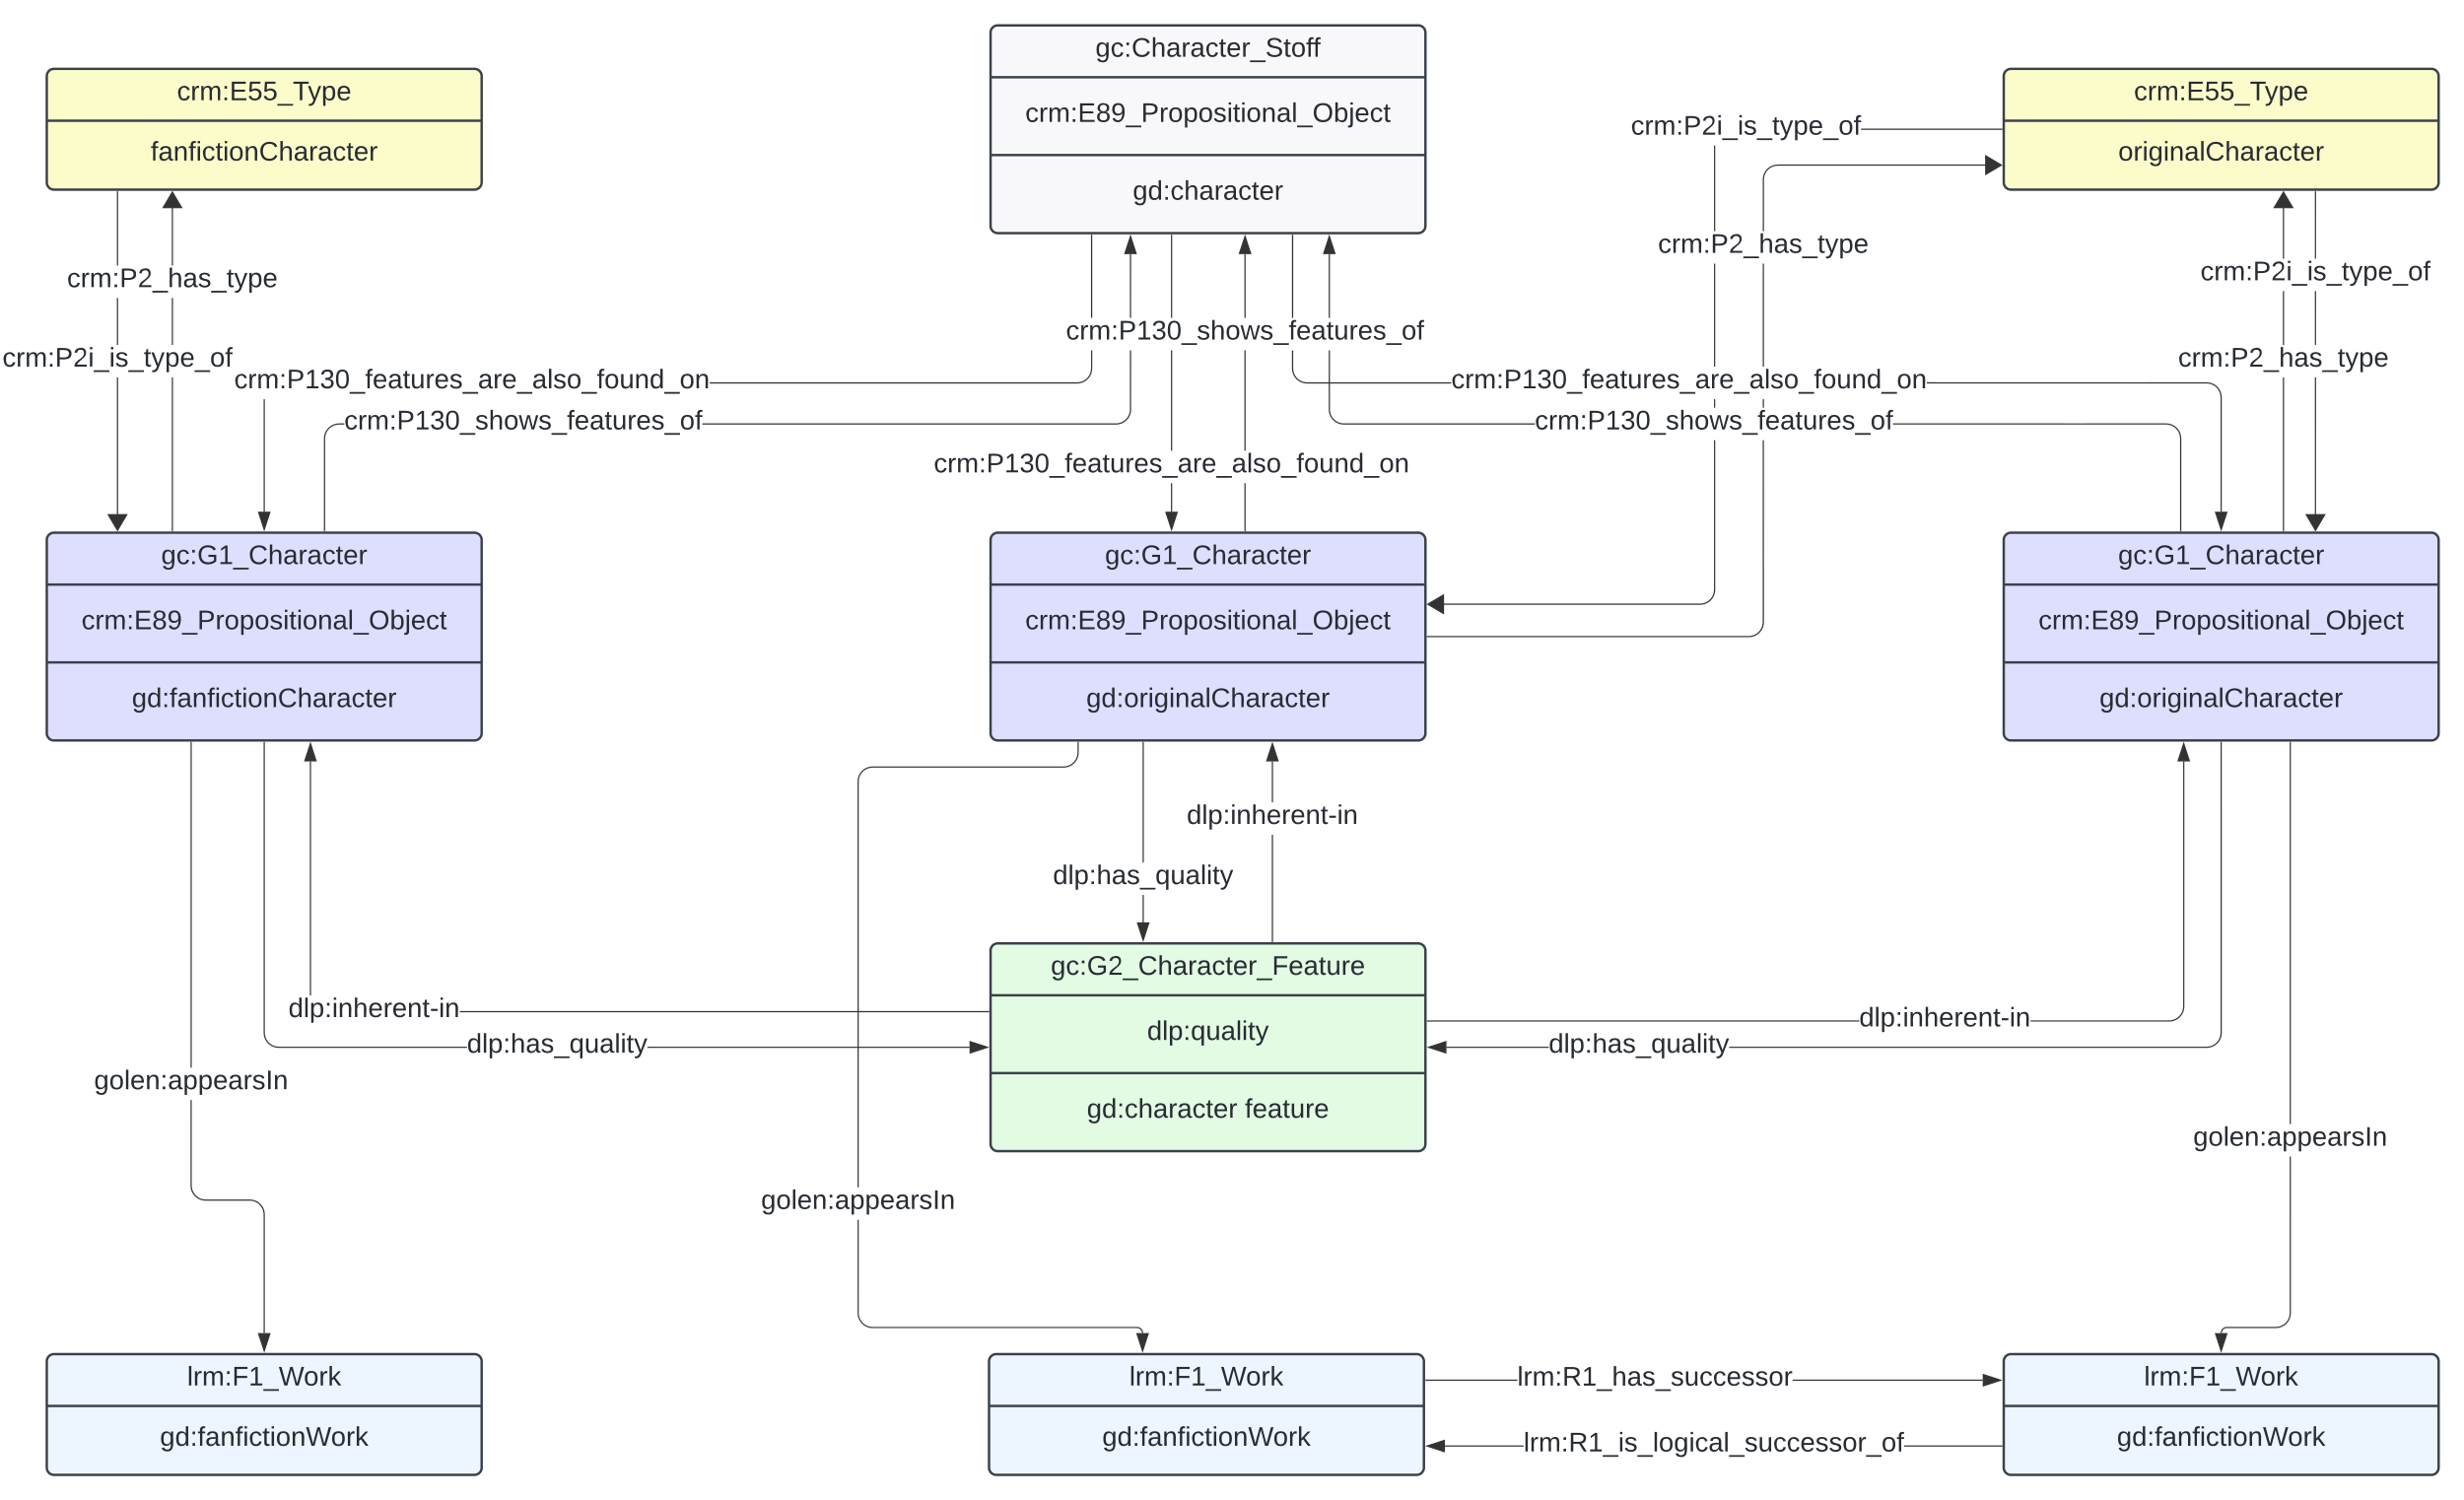 <svg xmlns="http://www.w3.org/2000/svg" xmlns:xlink="http://www.w3.org/1999/xlink" xmlns:lucid="lucid" width="2039.74" height="1242"><g transform="translate(-926.534 -1595.558)" lucid:page-tab-id="0_0"><path d="M500 1500h2500v1500H500z" fill="#fff"/><path d="M965.27 2042.56a6 6 0 0 1 6-6h348a6 6 0 0 1 6 6v160a6 6 0 0 1-6 6h-348a6 6 0 0 1-6-6z" stroke="#3a414a" stroke-width="2" fill="#dedeff"/><path d="M965.27 2079.5h360m-360 64.43h360" stroke="#3a414a" stroke-width="2" fill="none"/><use xlink:href="#a" transform="matrix(1,0,0,1,973.271,2044.558) translate(86.68 17.989)"/><use xlink:href="#b" transform="matrix(1,0,0,1,977.271,2087.491) translate(16.718 28.989)"/><use xlink:href="#c" transform="matrix(1,0,0,1,977.271,2151.925) translate(58.427 28.989)"/><path d="M1746.54 1622.56a6 6 0 0 1 6-6h348a6 6 0 0 1 6 6v160a6 6 0 0 1-6 6h-348a6 6 0 0 1-6-6z" stroke="#3a414a" stroke-width="2" fill="#f8f8fa"/><path d="M1746.54 1659.5h360m-360 64.42h360" stroke="#3a414a" stroke-width="2" fill="none"/><use xlink:href="#d" transform="matrix(1,0,0,1,1754.536,1624.558) translate(78.793 17.989)"/><use xlink:href="#b" transform="matrix(1,0,0,1,1758.536,1667.491) translate(16.718 28.989)"/><use xlink:href="#e" transform="matrix(1,0,0,1,1758.536,1731.925) translate(105.717 28.989)"/><path d="M1746.54 2042.56a6 6 0 0 1 6-6h348a6 6 0 0 1 6 6v160a6 6 0 0 1-6 6h-348a6 6 0 0 1-6-6z" stroke="#3a414a" stroke-width="2" fill="#dedeff"/><path d="M1746.54 2079.5h360m-360 64.43h360" stroke="#3a414a" stroke-width="2" fill="none"/><use xlink:href="#a" transform="matrix(1,0,0,1,1754.536,2044.558) translate(86.68 17.989)"/><use xlink:href="#b" transform="matrix(1,0,0,1,1758.536,2087.491) translate(16.718 28.989)"/><use xlink:href="#f" transform="matrix(1,0,0,1,1758.536,2151.925) translate(67.218 28.989)"/><path d="M2585.27 2042.56a6 6 0 0 1 6-6h348a6 6 0 0 1 6 6v160a6 6 0 0 1-6 6h-348a6 6 0 0 1-6-6z" stroke="#3a414a" stroke-width="2" fill="#dedeff"/><path d="M2585.27 2079.5h360m-360 64.43h360" stroke="#3a414a" stroke-width="2" fill="none"/><use xlink:href="#a" transform="matrix(1,0,0,1,2593.271,2044.558) translate(86.68 17.989)"/><use xlink:href="#b" transform="matrix(1,0,0,1,2597.271,2087.491) translate(16.718 28.989)"/><use xlink:href="#f" transform="matrix(1,0,0,1,2597.271,2151.925) translate(67.218 28.989)"/><path d="M1896.85 2019.17h-.95v-23.58h.95zm0-50.5h-.95v-83.05h.95zm0-110h-.95v-68.6h.95z" stroke="#333" stroke-width=".05" fill="#333"/><path d="M1896.85 1790.07h-.95v-.5h.95z" fill="#333"/><path stroke="#333" stroke-width=".05" fill="#333"/><path d="M1896.38 2033.94l-4.64-14.27h9.27z" fill="#333"/><path d="M1896.38 2035.48l-5.3-16.28h10.6zm-4-15.33l4 12.25 3.98-12.25z" stroke="#333" stroke-width=".05" fill="#333"/><use xlink:href="#g" transform="matrix(1,0,0,1,1699.52,1968.659) translate(0.005 17.956)"/><path d="M1957.67 2035.06h-.95v-39.47h.95zm0-66.4h-.95v-83.04h.95zm0-109.98h-.95v-52.74h.95z" stroke="#333" stroke-width=".05" fill="#333"/><path d="M1957.67 2035.56h-.95v-.5h.95z" fill="#333"/><path stroke="#333" stroke-width=".05" fill="#333"/><path d="M1961.83 1805.44h-9.27l4.63-14.26z" fill="#333"/><path d="M1962.48 1805.92h-10.57l5.3-16.28zm-9.27-.95h7.98l-4-12.26z" stroke="#333" stroke-width=".05" fill="#333"/><use xlink:href="#h" transform="matrix(1,0,0,1,1808.937,1858.684) translate(0.005 17.956)"/><path d="M1145.75 2019.17h-.95v-93.14h.95zm684.92-118.6l-.16 1.94-.44 1.9-.75 1.82-1 1.67-1.3 1.48-1.47 1.27-1.67 1.02-1.8.75-1.92.46-1.93.15H1514.1v-.95h304.1l1.8-.14 1.77-.42 1.67-.7 1.54-.94 1.38-1.17 1.17-1.37.96-1.54.7-1.68.4-1.76.16-1.82v-14.92h.95zm0-41.9h-.95v-68.6h.95z" stroke="#333" stroke-width=".05" fill="#333"/><path d="M1830.67 1790.07h-.95v-.5h.95z" fill="#333"/><path stroke="#333" stroke-width=".05" fill="#333"/><path d="M1145.27 2033.94l-4.63-14.27h9.27z" fill="#333"/><path d="M1145.27 2035.48l-5.3-16.28h10.6zm-3.98-15.33l3.97 12.25 3.98-12.25z" stroke="#333" stroke-width=".05" fill="#333"/><use xlink:href="#g" transform="matrix(1,0,0,1,1120.369,1899.091) translate(0.005 17.956)"/><path d="M1211.48 1947.03h-4.3l-1.8.15-1.77.42-1.66.7-1.54.93-1.37 1.18-1.18 1.38-.94 1.55-.7 1.67-.4 1.76-.15 1.82v76.48h-.95v-76.52l.15-1.93.46-1.9.76-1.8 1.02-1.68 1.27-1.48 1.5-1.28 1.66-1.02 1.82-.75 1.9-.47 1.93-.15h4.33zm651.38-12.45l-.15 1.93-.44 1.9-.75 1.82-1.02 1.67-1.27 1.48-1.48 1.27-1.67 1.02-1.8.75-1.9.46-1.94.15H1508v-.95h342.37l1.82-.14 1.75-.42 1.67-.7 1.54-.94 1.38-1.17 1.17-1.37.96-1.54.7-1.68.4-1.76.15-1.82v-48.92h.96zm0-75.9h-.95v-52.74h.96z" stroke="#333" stroke-width=".05" fill="#333"/><path d="M1195.65 2035.56h-.95v-.5h.95z" fill="#333"/><path stroke="#333" stroke-width=".05" fill="#333"/><path d="M1867.03 1805.44h-9.28l4.64-14.26z" fill="#333"/><path d="M1867.68 1805.92h-10.58l5.3-16.28zm-9.27-.95h7.97l-3.98-12.26z" stroke="#333" stroke-width=".05" fill="#333"/><use xlink:href="#h" transform="matrix(1,0,0,1,1211.484,1933.091) translate(0.005 17.956)"/><path d="M2753.3 1912.08l1.92.15 1.9.46 1.82.74 1.66 1.02 1.5 1.28 1.26 1.48 1.03 1.67.74 1.8.45 1.9.15 1.94v94.63h-.95v-94.6l-.15-1.8-.42-1.77-.7-1.67-.94-1.54-1.18-1.4-1.38-1.17-1.54-.94-1.67-.7-1.76-.42-1.82-.15h-231.6v-.95zm-756.13-9.72l.42 1.76.68 1.67.94 1.53 1.18 1.38 1.38 1.18 1.54.95 1.67.7 1.74.4 1.83.15h119.36v.95h-119.4l-1.93-.15-1.9-.46-1.82-.75-1.67-1.02-1.47-1.27-1.28-1.5-1.02-1.66-.75-1.8-.46-1.9-.15-1.94v-14.96h.95v14.92zm-.15-43.68h-.95v-68.62h.95z" stroke="#333" stroke-width=".05" fill="#333"/><path d="M1997.02 1790.07h-.95v-.5h.95z" fill="#333"/><path stroke="#333" stroke-width=".05" fill="#333"/><path d="M2765.27 2033.94l-4.63-14.27h9.27z" fill="#333"/><path d="M2765.27 2035.48l-5.3-16.28h10.6zm-3.98-15.33l3.97 12.25 3.98-12.25z" stroke="#333" stroke-width=".05" fill="#333"/><use xlink:href="#g" transform="matrix(1,0,0,1,2127.933,1899.091) translate(0.005 17.956)"/><path d="M2719.76 1946.08l1.93.15 1.9.46 1.8.74 1.67 1.02 1.5 1.28 1.26 1.48 1.02 1.67.75 1.8.46 1.9.15 1.94v76.52h-.94v-76.48l-.14-1.82-.42-1.76-.7-1.67-.94-1.54-1.17-1.4-1.4-1.17-1.53-.94-1.67-.7-1.76-.42-1.82-.15h-226.1v-.95zm-692.18-9.72l.42 1.76.7 1.67.93 1.53 1.18 1.38 1.38 1.18 1.55.95 1.67.7 1.75.4 1.83.15h158.1v.95h-158.14l-1.93-.15-1.9-.46-1.8-.75-1.68-1.02-1.48-1.27-1.28-1.5-1.02-1.66-.75-1.8-.47-1.9-.15-1.94v-48.96h.95v48.92zm-.15-77.68h-.95v-52.74h.95z" stroke="#333" stroke-width=".05" fill="#333"/><path d="M2732.2 2035.56h-.94v-.5h.95z" fill="#333"/><path stroke="#333" stroke-width=".05" fill="#333"/><path d="M2031.6 1805.44h-9.28l4.64-14.26z" fill="#333"/><path d="M2032.25 1805.92h-10.58l5.3-16.28zm-9.27-.95h7.96l-3.98-12.26z" stroke="#333" stroke-width=".05" fill="#333"/><use xlink:href="#h" transform="matrix(1,0,0,1,2197.089,1933.091) translate(0.005 17.956)"/><path d="M1873.35 2359.17h-.95v-22.7h.95zm0-49.64h-.95v-99.47h.95z" stroke="#333" stroke-width=".05" fill="#333"/><path d="M1873.35 2210.07h-.95v-.5h.95z" fill="#333"/><path stroke="#333" stroke-width=".05" fill="#333"/><path d="M1872.87 2373.94l-4.63-14.27h9.27z" fill="#333"/><path d="M1872.87 2375.48l-5.3-16.28h10.6zm-3.98-15.33l3.97 12.25 3.98-12.25z" stroke="#333" stroke-width=".05" fill="#333"/><use xlink:href="#i" transform="matrix(1,0,0,1,1798.15,2309.526) translate(0.005 17.956)"/><path d="M1980.32 2375.06h-.95v-88.4h.95zm0-115.34h-.95v-33.78h.95z" stroke="#333" stroke-width=".05" fill="#333"/><path d="M1980.32 2375.56h-.95v-.5h.95z" fill="#333"/><path stroke="#333" stroke-width=".05" fill="#333"/><path d="M1984.48 2225.44h-9.27l4.65-14.26z" fill="#333"/><path d="M1985.14 2225.92h-10.58l5.3-16.28zm-9.27-.95h7.96l-3.98-12.26z" stroke="#333" stroke-width=".05" fill="#333"/><use xlink:href="#j" transform="matrix(1,0,0,1,1908.931,2259.716) translate(0.005 17.956)"/><path d="M1746.54 2382.56a6 6 0 0 1 6-6h348a6 6 0 0 1 6 6v160a6 6 0 0 1-6 6h-348a6 6 0 0 1-6-6z" stroke="#3a414a" stroke-width="2" fill="#e3fae3"/><path d="M1746.54 2419.5h360m-360 64.43h360" stroke="#3a414a" stroke-width="2" fill="none"/><use xlink:href="#k" transform="matrix(1,0,0,1,1754.536,2384.558) translate(41.853 17.989)"/><use xlink:href="#l" transform="matrix(1,0,0,1,1758.536,2427.491) translate(117.594 28.989)"/><use xlink:href="#m" transform="matrix(1,0,0,1,1758.536,2491.925) translate(67.717 28.989)"/><use xlink:href="#n" transform="matrix(1,0,0,1,1758.536,2491.925) translate(198.518 28.989)"/><path d="M965.27 2722.56a6 6 0 0 1 6-6h348a6 6 0 0 1 6 6v88a6 6 0 0 1-6 6h-348a6 6 0 0 1-6-6z" stroke="#3a414a" stroke-width="2" fill="#edf5ff"/><path d="M965.27 2759.5h360" stroke="#3a414a" stroke-width="2" fill="none"/><use xlink:href="#o" transform="matrix(1,0,0,1,973.271,2724.558) translate(108.189 17.989)"/><use xlink:href="#p" transform="matrix(1,0,0,1,977.271,2767.491) translate(81.682 24.989)"/><path d="M1145.75 2450.54l.14 1.82.4 1.76.7 1.67.95 1.53 1.17 1.38 1.38 1.18 1.54.95 1.67.7 1.77.4 1.82.15h155.8v.95h-155.85l-1.93-.15-1.9-.46-1.8-.74-1.68-1.03-1.5-1.27-1.26-1.5-1.03-1.66-.75-1.8-.45-1.9-.15-1.94v-240.52h.95zm583.4 11.54v.95h-266.62v-.95z" stroke="#333" stroke-width=".05" fill="#333"/><path d="M1145.75 2210.07h-.95v-.5h.95z" fill="#333"/><path stroke="#333" stroke-width=".05" fill="#333"/><path d="M1743.92 2462.56l-14.27 4.63v-9.28z" fill="#333"/><path d="M1745.45 2462.56l-16.27 5.3v-10.6zm-15.32 3.98l12.25-3.98-12.25-3.98z" stroke="#333" stroke-width=".05" fill="#333"/><use xlink:href="#i" transform="matrix(1,0,0,1,1313.086,2449.091) translate(0.005 17.956)"/><path d="M1745.04 2432.6v.96h-437.92v-.95zM1184 2419.63h-.95v-193.68h.95z" stroke="#333" stroke-width=".05" fill="#333"/><path d="M1745.54 2433.56h-.52v-.95h.52z" fill="#333"/><path stroke="#333" stroke-width=".05" fill="#333"/><path d="M1188.16 2225.44h-9.27l4.63-14.26z" fill="#333"/><path d="M1188.82 2225.92h-10.58l5.3-16.28zm-9.27-.95h7.96l-3.97-12.26z" stroke="#333" stroke-width=".05" fill="#333"/><use xlink:href="#j" transform="matrix(1,0,0,1,1165.286,2419.623) translate(0.005 17.956)"/><path d="M2208.57 2463.03h-84.65v-.95h84.65zm557.18-12.45l-.16 1.93-.46 1.9-.75 1.82-1.04 1.67-1.27 1.48-1.5 1.27-1.66 1.03-1.8.74-1.92.46-1.93.15H2358v-.95h395.23l1.82-.14 1.76-.42 1.67-.7 1.54-.94 1.38-1.17 1.17-1.37.94-1.54.7-1.68.4-1.76.16-1.82v-240.48h.95z" stroke="#333" stroke-width=".05" fill="#333"/><path d="M2765.75 2210.07h-.95v-.5h.95z" fill="#333"/><path stroke="#333" stroke-width=".05" fill="#333"/><path d="M2123.42 2467.2l-14.27-4.64 14.27-4.64z" fill="#333"/><path d="M2123.9 2467.85l-16.28-5.3 16.27-5.28zm-13.2-5.3l12.24 4v-7.97z" stroke="#333" stroke-width=".05" fill="#333"/><use xlink:href="#i" transform="matrix(1,0,0,1,2208.573,2449.091) translate(0.005 17.956)"/><path d="M2465.6 2441.27h-357.56v-.95h357.55zm269.13-12.45l-.16 1.93-.45 1.9-.75 1.8-1.03 1.68-1.27 1.5-1.5 1.26-1.66 1-1.8.76-1.9.46-1.93.15h-114.84v-.95h114.8l1.82-.14 1.76-.42 1.68-.7 1.54-.94 1.38-1.17 1.17-1.38.95-1.54.7-1.67.4-1.76.16-1.82v-202.84h.94z" stroke="#333" stroke-width=".05" fill="#333"/><path d="M2108.05 2441.27h-.5v-.95h.5z" fill="#333"/><path stroke="#333" stroke-width=".05" fill="#333"/><path d="M2738.9 2225.44h-9.3l4.65-14.26z" fill="#333"/><path d="M2739.54 2225.92h-10.58l5.3-16.28zm-9.27-.95h7.96l-3.98-12.26z" stroke="#333" stroke-width=".05" fill="#333"/><use xlink:href="#j" transform="matrix(1,0,0,1,2465.595,2427.331) translate(0.005 17.956)"/><path d="M1085.24 2577.04l.14 1.82.43 1.76.7 1.67.94 1.53 1.18 1.38 1.37 1.18 1.53.95 1.67.7 1.76.4 1.82.15h36.5l1.94.16 1.9.45 1.82.74 1.66 1.02 1.5 1.28 1.26 1.5 1.03 1.65.74 1.8.45 1.9.15 1.94v98.13h-.95v-98.1l-.15-1.82-.42-1.75-.7-1.67-.94-1.55-1.18-1.37-1.38-1.16-1.54-.95-1.67-.7-1.76-.42-1.82-.15h-36.5l-1.94-.15-1.9-.46-1.8-.74-1.67-1.03-1.5-1.27-1.26-1.5-1.02-1.66-.75-1.8-.46-1.9-.15-1.94v-70.8h.94zm0-97.7h-.95v-269.28h.94z" stroke="#333" stroke-width=".05" fill="#333"/><path d="M1085.24 2210.07h-.95v-.5h.94z" fill="#333"/><path stroke="#333" stroke-width=".05" fill="#333"/><path d="M1145.27 2713.94l-4.63-14.27h9.27z" fill="#333"/><path d="M1145.27 2715.48l-5.3-16.28h10.6zm-3.98-15.33l3.97 12.25 3.98-12.25z" stroke="#333" stroke-width=".05" fill="#333"/><use xlink:href="#q" transform="matrix(1,0,0,1,1004.402,2479.344) translate(0.005 17.956)"/><path d="M1745.27 2722.56a6 6 0 0 1 6-6h348a6 6 0 0 1 6 6v88a6 6 0 0 1-6 6h-348a6 6 0 0 1-6-6z" stroke="#3a414a" stroke-width="2" fill="#edf5ff"/><path d="M1745.27 2759.5h360" stroke="#3a414a" stroke-width="2" fill="none"/><use xlink:href="#o" transform="matrix(1,0,0,1,1753.271,2724.558) translate(108.189 17.989)"/><use xlink:href="#p" transform="matrix(1,0,0,1,1757.271,2767.491) translate(81.682 24.989)"/><path d="M1637.38 2682.54l.14 1.82.42 1.76.7 1.67.94 1.53 1.18 1.38 1.37 1.18 1.54.95 1.67.7 1.76.4 1.82.15h218.86l.78.06.78.2.74.3.68.4.6.53.53.6.4.7.3.73.2.78.06.76-.95.07-.05-.67-.15-.64-.25-.6-.34-.56-.4-.5-.5-.4-.56-.35-.6-.26-.63-.15-.65-.07h-218.87l-1.93-.15-1.9-.46-1.8-.74-1.68-1.03-1.5-1.27-1.26-1.5-1-1.66-.76-1.8-.46-1.9-.15-1.94v-77.2h.95zm182.1-463.96l-.15 1.93-.46 1.9-.75 1.82-1.02 1.67-1.27 1.48-1.5 1.27-1.66 1.03-1.8.74-1.9.46-1.94.15h-158.1l-1.83.15-1.76.42-1.67.7-1.54.93-1.38 1.18-1.17 1.38-.94 1.55-.7 1.67-.42 1.76-.14 1.82v335.87h-.95v-335.9l.15-1.94.46-1.9.75-1.8 1-1.68 1.28-1.48 1.5-1.28 1.66-1.02 1.8-.75 1.9-.46 1.94-.16h158.1l1.83-.14 1.77-.42 1.67-.7 1.54-.94 1.38-1.17 1.17-1.37.95-1.54.7-1.68.4-1.76.15-1.82v-8.48h.95z" stroke="#333" stroke-width=".05" fill="#333"/><path d="M1819.48 2210.07h-.95v-.5h.95z" fill="#333"/><path stroke="#333" stroke-width=".05" fill="#333"/><path d="M1872.38 2713.94l-4.63-14.27h9.27z" fill="#333"/><path d="M1872.38 2715.48l-5.3-16.28h10.6zm-3.98-15.33l3.98 12.25 3.98-12.25z" stroke="#333" stroke-width=".05" fill="#333"/><use xlink:href="#q" transform="matrix(1,0,0,1,1556.54,2578.451) translate(0.005 17.956)"/><path d="M2585.27 2722.56a6 6 0 0 1 6-6h348a6 6 0 0 1 6 6v88a6 6 0 0 1-6 6h-348a6 6 0 0 1-6-6z" stroke="#3a414a" stroke-width="2" fill="#edf5ff"/><path d="M2585.27 2759.5h360" stroke="#3a414a" stroke-width="2" fill="none"/><use xlink:href="#o" transform="matrix(1,0,0,1,2593.271,2724.558) translate(108.189 17.989)"/><use xlink:href="#p" transform="matrix(1,0,0,1,2597.271,2767.491) translate(81.682 24.989)"/><path d="M2822.93 2682.58l-.15 1.93-.46 1.9-.75 1.82-1.02 1.67-1.27 1.48-1.5 1.27-1.66 1.03-1.8.74-1.9.46-1.95.15h-40.56l-.66.06-.63.14-.6.25-.55.32-.5.43-.4.5-.35.55-.25.6-.15.63-.06.68-.94-.06.06-.76.18-.78.3-.74.43-.68.52-.6.6-.53.67-.4.74-.32.8-.2.77-.05h40.57l1.82-.14 1.75-.42 1.68-.7 1.55-.94 1.37-1.17 1.18-1.37.94-1.54.7-1.68.4-1.76.16-1.82v-129.47h.95zm0-156.45h-.95v-316.07h.95z" stroke="#333" stroke-width=".05" fill="#333"/><path d="M2822.93 2210.07h-.95v-.5h.95z" fill="#333"/><path stroke="#333" stroke-width=".05" fill="#333"/><path d="M2765.27 2713.94l-4.63-14.27h9.27z" fill="#333"/><path d="M2765.27 2715.48l-5.3-16.28h10.6zm-3.98-15.33l3.97 12.25 3.98-12.25z" stroke="#333" stroke-width=".05" fill="#333"/><use xlink:href="#q" transform="matrix(1,0,0,1,2742.09,2526.132) translate(0.005 17.956)"/><path d="M2182.6 2738.65h-75.83v-.95h75.83zm385.3 0h-157.42v-.95h157.4z" stroke="#333" stroke-width=".05" fill="#333"/><path d="M2106.78 2738.65h-.5v-.95h.5z" fill="#333"/><path stroke="#333" stroke-width=".05" fill="#333"/><path d="M2582.65 2738.18l-14.26 4.63v-9.26z" fill="#333"/><path d="M2584.2 2738.18l-16.3 5.3v-10.6zm-15.34 3.98l12.26-3.98-12.26-3.98z" stroke="#333" stroke-width=".05" fill="#333"/><use xlink:href="#r" transform="matrix(1,0,0,1,2182.602,2724.711) translate(0.005 17.956)"/><path d="M2187.82 2793.14h-65.16v-.95h65.16zm395.95 0h-81.05v-.95h81.05z" stroke="#333" stroke-width=".05" fill="#333"/><path d="M2584.27 2793.14h-.5v-.95h.5z" fill="#333"/><path stroke="#333" stroke-width=".05" fill="#333"/><path d="M2122.16 2797.3l-14.27-4.63 14.26-4.64z" fill="#333"/><path d="M2122.63 2797.96l-16.28-5.3 16.28-5.28zm-13.2-5.3l12.25 4v-7.97z" stroke="#333" stroke-width=".05" fill="#333"/><use xlink:href="#s" transform="matrix(1,0,0,1,2187.817,2779.202) translate(0.005 17.956)"/><path d="M2585.27 1658.56a6 6 0 0 1 6-6h348a6 6 0 0 1 6 6v88a6 6 0 0 1-6 6h-348a6 6 0 0 1-6-6z" stroke="#3a414a" stroke-width="2" fill="#fcfcca"/><path d="M2585.27 1695.5h360" stroke="#3a414a" stroke-width="2" fill="none"/><use xlink:href="#t" transform="matrix(1,0,0,1,2593.271,1660.558) translate(99.773 17.989)"/><use xlink:href="#u" transform="matrix(1,0,0,1,2597.271,1703.491) translate(82.805 24.989)"/><path d="M965.27 1658.56a6 6 0 0 1 6-6h348a6 6 0 0 1 6 6v88a6 6 0 0 1-6 6h-348a6 6 0 0 1-6-6z" stroke="#3a414a" stroke-width="2" fill="#fcfcca"/><path d="M965.27 1695.5h360" stroke="#3a414a" stroke-width="2" fill="none"/><use xlink:href="#t" transform="matrix(1,0,0,1,973.271,1660.558) translate(99.773 17.989)"/><use xlink:href="#v" transform="matrix(1,0,0,1,977.271,1703.491) translate(74.014 24.989)"/><path d="M1069.7 2035.06h-.94v-127.03h.95zm0-153.97h-.94v-38.84h.95zm0-65.77h-.94v-54.9h.95z" stroke="#333" stroke-width=".05" fill="#333"/><path d="M1069.7 2035.56h-.94v-.5h.95z" fill="#333"/><path stroke="#333" stroke-width=".05" fill="#333"/><path d="M1076.88 1767.45h-15.28l7.64-12.9z" fill="#333"/><path d="M1077.7 1767.93h-16.93l8.47-14.32zm-15.26-.95h13.6l-6.8-11.5z" stroke="#333" stroke-width=".05" fill="#333"/><use xlink:href="#w" transform="matrix(1,0,0,1,982.018,1815.325) translate(0.005 17.956)"/><path d="M1024.27 2028.68h-.95v-120.65h.95zm0-147.6h-.95v-38.82h.95zm0-65.75h-.95v-61.27h.95z" stroke="#333" stroke-width=".05" fill="#333"/><path d="M1024.27 1754.07h-.95v-.5h.95z" fill="#333"/><path stroke="#333" stroke-width=".05" fill="#333"/><path d="M1023.8 2034.58l-7.64-12.92h15.27z" fill="#333"/><path d="M1023.8 2035.5l-8.47-14.3h16.94zm-6.8-13.36l6.8 11.5 6.8-11.5z" stroke="#333" stroke-width=".05" fill="#333"/><use xlink:href="#x" transform="matrix(1,0,0,1,928.534,1881.091) translate(0.005 17.956)"/><path d="M2346.38 2083.78l-.15 1.93-.46 1.9-.75 1.82-1.02 1.67-1.28 1.48-1.48 1.27-1.67 1.03-1.8.74-1.9.46-1.95.15h-219.5v-.95h219.47l1.8-.14 1.76-.42 1.68-.7 1.54-.94 1.37-1.17 1.18-1.37.94-1.54.7-1.68.4-1.76.16-1.82v-123.7h.95zm0-150.7h-.95v-7.05h.95zm0-34h-.95v-85.22h.95zm0-112.16h-.95v-70.9h.95zm237.4-83.9h-116.63v-.94h116.62z" stroke="#333" stroke-width=".05" fill="#333"/><path d="M2121.43 2103.4l-12.9-7.64 12.9-7.64z" fill="#333"/><path d="M2121.9 2104.23l-14.32-8.47 14.32-8.47zm-12.45-8.47l11.5 6.8v-13.6z" stroke="#333" stroke-width=".05" fill="#333"/><path d="M2584.27 1703.03h-.5v-.95h.5z" fill="#333"/><path stroke="#333" stroke-width=".05" fill="#333"/><use xlink:href="#x" transform="matrix(1,0,0,1,2276.621,1689.091) translate(0.005 17.956)"/><path d="M2386.75 2110.58l-.16 1.93-.46 1.9-.75 1.82-1.04 1.67-1.27 1.48-1.5 1.27-1.66 1.03-1.8.74-1.92.46-1.93.15h-266.26v-.95h266.2l1.83-.14 1.76-.42 1.67-.7 1.54-.94 1.38-1.17 1.17-1.37.94-1.54.7-1.68.4-1.76.16-1.82v-150.5h.95zm0-177.5h-.95v-7.05h.95zm0-34h-.95v-85.22h.95zm190.65-166.38h-179.1l-1.83.15-1.76.42-1.66.7-1.54.94-1.38 1.18-1.17 1.38-.95 1.54-.7 1.67-.4 1.76-.15 1.82v42.67h-.95v-42.7l.15-1.94.46-1.9.75-1.82 1.03-1.66 1.27-1.5 1.5-1.27 1.66-1.02 1.82-.74 1.9-.45 1.93-.15h179.15z" stroke="#333" stroke-width=".05" fill="#333"/><path d="M2583.3 1732.23l-12.92 7.63v-15.27z" fill="#333"/><path d="M2584.22 1732.23l-14.32 8.47v-16.94zm-13.37 6.8l11.5-6.8-11.5-6.8z" stroke="#333" stroke-width=".05" fill="#333"/><path d="M2108.05 2123.03h-.5v-.95h.5z" fill="#333"/><path stroke="#333" stroke-width=".05" fill="#333"/><use xlink:href="#w" transform="matrix(1,0,0,1,2299.049,1786.924) translate(0.005 17.956)"/><path d="M2817.3 2035.06h-.95v-127.03h.95zm0-153.97h-.95v-44.52h.95zm0-71.45h-.95v-49.22h.95z" stroke="#333" stroke-width=".05" fill="#333"/><path d="M2824.47 1767.45h-15.28l7.63-12.9z" fill="#333"/><path d="M2825.3 1767.93h-16.94l8.47-14.32zm-15.27-.95h13.6l-6.8-11.5z" stroke="#333" stroke-width=".05" fill="#333"/><path d="M2817.3 2035.56h-.95v-.52h.95z" fill="#333"/><path stroke="#333" stroke-width=".05" fill="#333"/><use xlink:href="#w" transform="matrix(1,0,0,1,2729.608,1881.091) translate(0.005 17.956)"/><path d="M2843.8 2028.68h-.94v-120.65h.95zm0-147.6h-.94v-44.5h.95zm0-71.43h-.94v-55.6h.95z" stroke="#333" stroke-width=".05" fill="#333"/><path d="M2843.34 2034.58l-7.64-12.9 15.27-.02z" fill="#333"/><path d="M2843.34 2035.5l-8.47-14.3h16.94zm-6.8-13.36l6.8 11.5 6.8-11.5z" stroke="#333" stroke-width=".05" fill="#333"/><path d="M2843.8 1754.07h-.94v-.5h.95z" fill="#333"/><path stroke="#333" stroke-width=".05" fill="#333"/><use xlink:href="#x" transform="matrix(1,0,0,1,2748.073,1809.646) translate(0.005 17.956)"/><defs><path fill="#282c33" d="M177-190C167-65 218 103 67 71c-23-6-38-20-44-43l32-5c15 47 100 32 89-28v-30C133-14 115 1 83 1 29 1 15-40 15-95c0-56 16-97 71-98 29-1 48 16 59 35 1-10 0-23 2-32h30zM94-22c36 0 50-32 50-73 0-42-14-75-50-75-39 0-46 34-46 75s6 73 46 73" id="y"/><path fill="#282c33" d="M96-169c-40 0-48 33-48 73s9 75 48 75c24 0 41-14 43-38l32 2c-6 37-31 61-74 61-59 0-76-41-82-99-10-93 101-131 147-64 4 7 5 14 7 22l-32 3c-4-21-16-35-41-35" id="z"/><path fill="#282c33" d="M33-154v-36h34v36H33zM33 0v-36h34V0H33" id="A"/><path fill="#282c33" d="M143 4C61 4 22-44 18-125c-5-107 100-154 193-111 17 8 29 25 37 43l-32 9c-13-25-37-40-76-40-61 0-88 39-88 99 0 61 29 100 91 101 35 0 62-11 79-27v-45h-74v-28h105v86C228-13 192 4 143 4" id="B"/><path fill="#282c33" d="M27 0v-27h64v-190l-56 39v-29l58-41h29v221h61V0H27" id="C"/><path fill="#282c33" d="M-5 72V49h209v23H-5" id="D"/><path fill="#282c33" d="M212-179c-10-28-35-45-73-45-59 0-87 40-87 99 0 60 29 101 89 101 43 0 62-24 78-52l27 14C228-24 195 4 139 4 59 4 22-46 18-125c-6-104 99-153 187-111 19 9 31 26 39 46" id="E"/><path fill="#282c33" d="M106-169C34-169 62-67 57 0H25v-261h32l-1 103c12-21 28-36 61-36 89 0 53 116 60 194h-32v-121c2-32-8-49-39-48" id="F"/><path fill="#282c33" d="M141-36C126-15 110 5 73 4 37 3 15-17 15-53c-1-64 63-63 125-63 3-35-9-54-41-54-24 1-41 7-42 31l-33-3c5-37 33-52 76-52 45 0 72 20 72 64v82c-1 20 7 32 28 27v20c-31 9-61-2-59-35zM48-53c0 20 12 33 32 33 41-3 63-29 60-74-43 2-92-5-92 41" id="G"/><path fill="#282c33" d="M114-163C36-179 61-72 57 0H25l-1-190h30c1 12-1 29 2 39 6-27 23-49 58-41v29" id="H"/><path fill="#282c33" d="M59-47c-2 24 18 29 38 22v24C64 9 27 4 27-40v-127H5v-23h24l9-43h21v43h35v23H59v120" id="I"/><path fill="#282c33" d="M100-194c63 0 86 42 84 106H49c0 40 14 67 53 68 26 1 43-12 49-29l28 8c-11 28-37 45-77 45C44 4 14-33 15-96c1-61 26-98 85-98zm52 81c6-60-76-77-97-28-3 7-6 17-6 28h103" id="J"/><g id="a"><use transform="matrix(0.062,0,0,0.062,0,0)" xlink:href="#y"/><use transform="matrix(0.062,0,0,0.062,12.469,0)" xlink:href="#z"/><use transform="matrix(0.062,0,0,0.062,23.691,0)" xlink:href="#A"/><use transform="matrix(0.062,0,0,0.062,29.926,0)" xlink:href="#B"/><use transform="matrix(0.062,0,0,0.062,47.383,0)" xlink:href="#C"/><use transform="matrix(0.062,0,0,0.062,59.852,0)" xlink:href="#D"/><use transform="matrix(0.062,0,0,0.062,72.321,0)" xlink:href="#E"/><use transform="matrix(0.062,0,0,0.062,88.469,0)" xlink:href="#F"/><use transform="matrix(0.062,0,0,0.062,100.938,0)" xlink:href="#G"/><use transform="matrix(0.062,0,0,0.062,113.407,0)" xlink:href="#H"/><use transform="matrix(0.062,0,0,0.062,120.826,0)" xlink:href="#G"/><use transform="matrix(0.062,0,0,0.062,133.295,0)" xlink:href="#z"/><use transform="matrix(0.062,0,0,0.062,144.517,0)" xlink:href="#I"/><use transform="matrix(0.062,0,0,0.062,150.752,0)" xlink:href="#J"/><use transform="matrix(0.062,0,0,0.062,163.221,0)" xlink:href="#H"/></g><path fill="#282c33" d="M210-169c-67 3-38 105-44 169h-31v-121c0-29-5-50-35-48C34-165 62-65 56 0H25l-1-190h30c1 10-1 24 2 32 10-44 99-50 107 0 11-21 27-35 58-36 85-2 47 119 55 194h-31v-121c0-29-5-49-35-48" id="K"/><path fill="#282c33" d="M30 0v-248h187v28H63v79h144v27H63v87h162V0H30" id="L"/><path fill="#282c33" d="M134-131c28 9 52 24 51 62-1 50-34 73-85 73S17-19 16-69c0-36 21-54 49-61-75-25-45-126 34-121 46 3 78 18 79 63 0 33-17 51-44 57zm-34-11c31 1 46-15 46-44 0-28-17-43-47-42-29 0-46 13-45 42 1 28 16 44 46 44zm1 122c35 0 51-18 51-52 0-30-18-46-53-46-33 0-51 17-51 47 0 34 19 51 53 51" id="M"/><path fill="#282c33" d="M99-251c64 0 84 50 84 122C183-37 130 33 47-8c-14-7-20-23-25-40l30-5c6 39 69 39 84 7 9-19 16-44 16-74-10 22-31 35-62 35-49 0-73-33-73-83 0-54 28-83 82-83zm-1 141c31-1 51-18 51-49 0-36-14-67-51-67-34 0-49 23-49 58 0 34 15 58 49 58" id="N"/><path fill="#282c33" d="M30-248c87 1 191-15 191 75 0 78-77 80-158 76V0H30v-248zm33 125c57 0 124 11 124-50 0-59-68-47-124-48v98" id="O"/><path fill="#282c33" d="M100-194c62-1 85 37 85 99 1 63-27 99-86 99S16-35 15-95c0-66 28-99 85-99zM99-20c44 1 53-31 53-75 0-43-8-75-51-75s-53 32-53 75 10 74 51 75" id="P"/><path fill="#282c33" d="M115-194c55 1 70 41 70 98S169 2 115 4C84 4 66-9 55-30l1 105H24l-1-265h31l2 30c10-21 28-34 59-34zm-8 174c40 0 45-34 45-75s-6-73-45-74c-42 0-51 32-51 76 0 43 10 73 51 73" id="Q"/><path fill="#282c33" d="M135-143c-3-34-86-38-87 0 15 53 115 12 119 90S17 21 10-45l28-5c4 36 97 45 98 0-10-56-113-15-118-90-4-57 82-63 122-42 12 7 21 19 24 35" id="R"/><path fill="#282c33" d="M24-231v-30h32v30H24zM24 0v-190h32V0H24" id="S"/><path fill="#282c33" d="M117-194c89-4 53 116 60 194h-32v-121c0-31-8-49-39-48C34-167 62-67 57 0H25l-1-190h30c1 10-1 24 2 32 11-22 29-35 61-36" id="T"/><path fill="#282c33" d="M24 0v-261h32V0H24" id="U"/><path fill="#282c33" d="M140-251c81 0 123 46 123 126C263-46 219 4 140 4 59 4 17-45 17-125s42-126 123-126zm0 227c63 0 89-41 89-101s-29-99-89-99c-61 0-89 39-89 99S79-25 140-24" id="V"/><path fill="#282c33" d="M115-194c53 0 69 39 70 98 0 66-23 100-70 100C84 3 66-7 56-30L54 0H23l1-261h32v101c10-23 28-34 59-34zm-8 174c40 0 45-34 45-75 0-40-5-75-45-74-42 0-51 32-51 76 0 43 10 73 51 73" id="W"/><path fill="#282c33" d="M24-231v-30h32v30H24zM-9 49c24 4 33-6 33-30v-209h32V24c2 40-23 58-65 49V49" id="X"/><g id="b"><use transform="matrix(0.062,0,0,0.062,0,0)" xlink:href="#z"/><use transform="matrix(0.062,0,0,0.062,11.222,0)" xlink:href="#H"/><use transform="matrix(0.062,0,0,0.062,18.641,0)" xlink:href="#K"/><use transform="matrix(0.062,0,0,0.062,37.283,0)" xlink:href="#A"/><use transform="matrix(0.062,0,0,0.062,43.517,0)" xlink:href="#L"/><use transform="matrix(0.062,0,0,0.062,58.48,0)" xlink:href="#M"/><use transform="matrix(0.062,0,0,0.062,70.949,0)" xlink:href="#N"/><use transform="matrix(0.062,0,0,0.062,83.419,0)" xlink:href="#D"/><use transform="matrix(0.062,0,0,0.062,95.888,0)" xlink:href="#O"/><use transform="matrix(0.062,0,0,0.062,110.851,0)" xlink:href="#H"/><use transform="matrix(0.062,0,0,0.062,118.27,0)" xlink:href="#P"/><use transform="matrix(0.062,0,0,0.062,130.739,0)" xlink:href="#Q"/><use transform="matrix(0.062,0,0,0.062,143.208,0)" xlink:href="#P"/><use transform="matrix(0.062,0,0,0.062,155.677,0)" xlink:href="#R"/><use transform="matrix(0.062,0,0,0.062,166.899,0)" xlink:href="#S"/><use transform="matrix(0.062,0,0,0.062,171.825,0)" xlink:href="#I"/><use transform="matrix(0.062,0,0,0.062,178.059,0)" xlink:href="#S"/><use transform="matrix(0.062,0,0,0.062,182.985,0)" xlink:href="#P"/><use transform="matrix(0.062,0,0,0.062,195.454,0)" xlink:href="#T"/><use transform="matrix(0.062,0,0,0.062,207.923,0)" xlink:href="#G"/><use transform="matrix(0.062,0,0,0.062,220.392,0)" xlink:href="#U"/><use transform="matrix(0.062,0,0,0.062,225.317,0)" xlink:href="#D"/><use transform="matrix(0.062,0,0,0.062,237.786,0)" xlink:href="#V"/><use transform="matrix(0.062,0,0,0.062,255.243,0)" xlink:href="#W"/><use transform="matrix(0.062,0,0,0.062,267.712,0)" xlink:href="#X"/><use transform="matrix(0.062,0,0,0.062,272.638,0)" xlink:href="#J"/><use transform="matrix(0.062,0,0,0.062,285.107,0)" xlink:href="#z"/><use transform="matrix(0.062,0,0,0.062,296.329,0)" xlink:href="#I"/></g><path fill="#282c33" d="M85-194c31 0 48 13 60 33l-1-100h32l1 261h-30c-2-10 0-23-3-31C134-8 116 4 85 4 32 4 16-35 15-94c0-66 23-100 70-100zm9 24c-40 0-46 34-46 75 0 40 6 74 45 74 42 0 51-32 51-76 0-42-9-74-50-73" id="Y"/><path fill="#282c33" d="M101-234c-31-9-42 10-38 44h38v23H63V0H32v-167H5v-23h27c-7-52 17-82 69-68v24" id="Z"/><g id="c"><use transform="matrix(0.062,0,0,0.062,0,0)" xlink:href="#y"/><use transform="matrix(0.062,0,0,0.062,12.469,0)" xlink:href="#Y"/><use transform="matrix(0.062,0,0,0.062,24.938,0)" xlink:href="#A"/><use transform="matrix(0.062,0,0,0.062,31.173,0)" xlink:href="#Z"/><use transform="matrix(0.062,0,0,0.062,37.407,0)" xlink:href="#G"/><use transform="matrix(0.062,0,0,0.062,49.877,0)" xlink:href="#T"/><use transform="matrix(0.062,0,0,0.062,62.346,0)" xlink:href="#Z"/><use transform="matrix(0.062,0,0,0.062,68.58,0)" xlink:href="#S"/><use transform="matrix(0.062,0,0,0.062,73.506,0)" xlink:href="#z"/><use transform="matrix(0.062,0,0,0.062,84.728,0)" xlink:href="#I"/><use transform="matrix(0.062,0,0,0.062,90.962,0)" xlink:href="#S"/><use transform="matrix(0.062,0,0,0.062,95.888,0)" xlink:href="#P"/><use transform="matrix(0.062,0,0,0.062,108.357,0)" xlink:href="#T"/><use transform="matrix(0.062,0,0,0.062,120.826,0)" xlink:href="#E"/><use transform="matrix(0.062,0,0,0.062,136.973,0)" xlink:href="#F"/><use transform="matrix(0.062,0,0,0.062,149.443,0)" xlink:href="#G"/><use transform="matrix(0.062,0,0,0.062,161.912,0)" xlink:href="#H"/><use transform="matrix(0.062,0,0,0.062,169.331,0)" xlink:href="#G"/><use transform="matrix(0.062,0,0,0.062,181.8,0)" xlink:href="#z"/><use transform="matrix(0.062,0,0,0.062,193.022,0)" xlink:href="#I"/><use transform="matrix(0.062,0,0,0.062,199.257,0)" xlink:href="#J"/><use transform="matrix(0.062,0,0,0.062,211.726,0)" xlink:href="#H"/></g><path fill="#282c33" d="M185-189c-5-48-123-54-124 2 14 75 158 14 163 119 3 78-121 87-175 55-17-10-28-26-33-46l33-7c5 56 141 63 141-1 0-78-155-14-162-118-5-82 145-84 179-34 5 7 8 16 11 25" id="aa"/><g id="d"><use transform="matrix(0.062,0,0,0.062,0,0)" xlink:href="#y"/><use transform="matrix(0.062,0,0,0.062,12.469,0)" xlink:href="#z"/><use transform="matrix(0.062,0,0,0.062,23.691,0)" xlink:href="#A"/><use transform="matrix(0.062,0,0,0.062,29.926,0)" xlink:href="#E"/><use transform="matrix(0.062,0,0,0.062,46.073,0)" xlink:href="#F"/><use transform="matrix(0.062,0,0,0.062,58.543,0)" xlink:href="#G"/><use transform="matrix(0.062,0,0,0.062,71.012,0)" xlink:href="#H"/><use transform="matrix(0.062,0,0,0.062,78.431,0)" xlink:href="#G"/><use transform="matrix(0.062,0,0,0.062,90.9,0)" xlink:href="#z"/><use transform="matrix(0.062,0,0,0.062,102.122,0)" xlink:href="#I"/><use transform="matrix(0.062,0,0,0.062,108.357,0)" xlink:href="#J"/><use transform="matrix(0.062,0,0,0.062,120.826,0)" xlink:href="#H"/><use transform="matrix(0.062,0,0,0.062,128.245,0)" xlink:href="#D"/><use transform="matrix(0.062,0,0,0.062,140.714,0)" xlink:href="#aa"/><use transform="matrix(0.062,0,0,0.062,155.677,0)" xlink:href="#I"/><use transform="matrix(0.062,0,0,0.062,161.912,0)" xlink:href="#P"/><use transform="matrix(0.062,0,0,0.062,174.381,0)" xlink:href="#Z"/><use transform="matrix(0.062,0,0,0.062,180.179,0)" xlink:href="#Z"/></g><g id="e"><use transform="matrix(0.062,0,0,0.062,0,0)" xlink:href="#y"/><use transform="matrix(0.062,0,0,0.062,12.469,0)" xlink:href="#Y"/><use transform="matrix(0.062,0,0,0.062,24.938,0)" xlink:href="#A"/><use transform="matrix(0.062,0,0,0.062,31.173,0)" xlink:href="#z"/><use transform="matrix(0.062,0,0,0.062,42.395,0)" xlink:href="#F"/><use transform="matrix(0.062,0,0,0.062,54.864,0)" xlink:href="#G"/><use transform="matrix(0.062,0,0,0.062,67.333,0)" xlink:href="#H"/><use transform="matrix(0.062,0,0,0.062,74.752,0)" xlink:href="#G"/><use transform="matrix(0.062,0,0,0.062,87.222,0)" xlink:href="#z"/><use transform="matrix(0.062,0,0,0.062,98.444,0)" xlink:href="#I"/><use transform="matrix(0.062,0,0,0.062,104.678,0)" xlink:href="#J"/><use transform="matrix(0.062,0,0,0.062,117.148,0)" xlink:href="#H"/></g><g id="f"><use transform="matrix(0.062,0,0,0.062,0,0)" xlink:href="#y"/><use transform="matrix(0.062,0,0,0.062,12.469,0)" xlink:href="#Y"/><use transform="matrix(0.062,0,0,0.062,24.938,0)" xlink:href="#A"/><use transform="matrix(0.062,0,0,0.062,31.173,0)" xlink:href="#P"/><use transform="matrix(0.062,0,0,0.062,43.642,0)" xlink:href="#H"/><use transform="matrix(0.062,0,0,0.062,51.061,0)" xlink:href="#S"/><use transform="matrix(0.062,0,0,0.062,55.986,0)" xlink:href="#y"/><use transform="matrix(0.062,0,0,0.062,68.456,0)" xlink:href="#S"/><use transform="matrix(0.062,0,0,0.062,73.381,0)" xlink:href="#T"/><use transform="matrix(0.062,0,0,0.062,85.85,0)" xlink:href="#G"/><use transform="matrix(0.062,0,0,0.062,98.319,0)" xlink:href="#U"/><use transform="matrix(0.062,0,0,0.062,103.244,0)" xlink:href="#E"/><use transform="matrix(0.062,0,0,0.062,119.392,0)" xlink:href="#F"/><use transform="matrix(0.062,0,0,0.062,131.861,0)" xlink:href="#G"/><use transform="matrix(0.062,0,0,0.062,144.33,0)" xlink:href="#H"/><use transform="matrix(0.062,0,0,0.062,151.749,0)" xlink:href="#G"/><use transform="matrix(0.062,0,0,0.062,164.219,0)" xlink:href="#z"/><use transform="matrix(0.062,0,0,0.062,175.441,0)" xlink:href="#I"/><use transform="matrix(0.062,0,0,0.062,181.675,0)" xlink:href="#J"/><use transform="matrix(0.062,0,0,0.062,194.144,0)" xlink:href="#H"/></g><path fill="#282c33" d="M126-127c33 6 58 20 58 59 0 88-139 92-164 29-3-8-5-16-6-25l32-3c6 27 21 44 54 44 32 0 52-15 52-46 0-38-36-46-79-43v-28c39 1 72-4 72-42 0-27-17-43-46-43-28 0-47 15-49 41l-32-3c6-42 35-63 81-64 48-1 79 21 79 65 0 36-21 52-52 59" id="ab"/><path fill="#282c33" d="M101-251c68 0 85 55 85 127S166 4 100 4C33 4 14-52 14-124c0-73 17-127 87-127zm-1 229c47 0 54-49 54-102s-4-102-53-102c-51 0-55 48-55 102 0 53 5 102 54 102" id="ac"/><path fill="#282c33" d="M84 4C-5 8 30-112 23-190h32v120c0 31 7 50 39 49 72-2 45-101 50-169h31l1 190h-30c-1-10 1-25-2-33-11 22-28 36-60 37" id="ad"/><g id="g"><use transform="matrix(0.062,0,0,0.062,0,0)" xlink:href="#z"/><use transform="matrix(0.062,0,0,0.062,11.222,0)" xlink:href="#H"/><use transform="matrix(0.062,0,0,0.062,18.641,0)" xlink:href="#K"/><use transform="matrix(0.062,0,0,0.062,37.283,0)" xlink:href="#A"/><use transform="matrix(0.062,0,0,0.062,43.517,0)" xlink:href="#O"/><use transform="matrix(0.062,0,0,0.062,58.48,0)" xlink:href="#C"/><use transform="matrix(0.062,0,0,0.062,70.949,0)" xlink:href="#ab"/><use transform="matrix(0.062,0,0,0.062,83.419,0)" xlink:href="#ac"/><use transform="matrix(0.062,0,0,0.062,95.888,0)" xlink:href="#D"/><use transform="matrix(0.062,0,0,0.062,108.357,0)" xlink:href="#Z"/><use transform="matrix(0.062,0,0,0.062,114.591,0)" xlink:href="#J"/><use transform="matrix(0.062,0,0,0.062,127.06,0)" xlink:href="#G"/><use transform="matrix(0.062,0,0,0.062,139.53,0)" xlink:href="#I"/><use transform="matrix(0.062,0,0,0.062,145.764,0)" xlink:href="#ad"/><use transform="matrix(0.062,0,0,0.062,158.233,0)" xlink:href="#H"/><use transform="matrix(0.062,0,0,0.062,165.652,0)" xlink:href="#J"/><use transform="matrix(0.062,0,0,0.062,178.122,0)" xlink:href="#R"/><use transform="matrix(0.062,0,0,0.062,189.344,0)" xlink:href="#D"/><use transform="matrix(0.062,0,0,0.062,201.813,0)" xlink:href="#G"/><use transform="matrix(0.062,0,0,0.062,214.282,0)" xlink:href="#H"/><use transform="matrix(0.062,0,0,0.062,221.701,0)" xlink:href="#J"/><use transform="matrix(0.062,0,0,0.062,234.17,0)" xlink:href="#D"/><use transform="matrix(0.062,0,0,0.062,246.64,0)" xlink:href="#G"/><use transform="matrix(0.062,0,0,0.062,259.109,0)" xlink:href="#U"/><use transform="matrix(0.062,0,0,0.062,264.034,0)" xlink:href="#R"/><use transform="matrix(0.062,0,0,0.062,275.256,0)" xlink:href="#P"/><use transform="matrix(0.062,0,0,0.062,287.725,0)" xlink:href="#D"/><use transform="matrix(0.062,0,0,0.062,300.194,0)" xlink:href="#Z"/><use transform="matrix(0.062,0,0,0.062,306.429,0)" xlink:href="#P"/><use transform="matrix(0.062,0,0,0.062,318.898,0)" xlink:href="#ad"/><use transform="matrix(0.062,0,0,0.062,331.367,0)" xlink:href="#T"/><use transform="matrix(0.062,0,0,0.062,343.836,0)" xlink:href="#Y"/><use transform="matrix(0.062,0,0,0.062,356.306,0)" xlink:href="#D"/><use transform="matrix(0.062,0,0,0.062,368.775,0)" xlink:href="#P"/><use transform="matrix(0.062,0,0,0.062,381.244,0)" xlink:href="#T"/></g><path fill="#282c33" d="M206 0h-36l-40-164L89 0H53L-1-190h32L70-26l43-164h34l41 164 42-164h31" id="ae"/><g id="h"><use transform="matrix(0.062,0,0,0.062,0,0)" xlink:href="#z"/><use transform="matrix(0.062,0,0,0.062,11.222,0)" xlink:href="#H"/><use transform="matrix(0.062,0,0,0.062,18.641,0)" xlink:href="#K"/><use transform="matrix(0.062,0,0,0.062,37.283,0)" xlink:href="#A"/><use transform="matrix(0.062,0,0,0.062,43.517,0)" xlink:href="#O"/><use transform="matrix(0.062,0,0,0.062,58.48,0)" xlink:href="#C"/><use transform="matrix(0.062,0,0,0.062,70.949,0)" xlink:href="#ab"/><use transform="matrix(0.062,0,0,0.062,83.419,0)" xlink:href="#ac"/><use transform="matrix(0.062,0,0,0.062,95.888,0)" xlink:href="#D"/><use transform="matrix(0.062,0,0,0.062,108.357,0)" xlink:href="#R"/><use transform="matrix(0.062,0,0,0.062,119.579,0)" xlink:href="#F"/><use transform="matrix(0.062,0,0,0.062,132.048,0)" xlink:href="#P"/><use transform="matrix(0.062,0,0,0.062,144.517,0)" xlink:href="#ae"/><use transform="matrix(0.062,0,0,0.062,160.665,0)" xlink:href="#R"/><use transform="matrix(0.062,0,0,0.062,171.887,0)" xlink:href="#D"/><use transform="matrix(0.062,0,0,0.062,184.356,0)" xlink:href="#Z"/><use transform="matrix(0.062,0,0,0.062,190.591,0)" xlink:href="#J"/><use transform="matrix(0.062,0,0,0.062,203.06,0)" xlink:href="#G"/><use transform="matrix(0.062,0,0,0.062,215.529,0)" xlink:href="#I"/><use transform="matrix(0.062,0,0,0.062,221.764,0)" xlink:href="#ad"/><use transform="matrix(0.062,0,0,0.062,234.233,0)" xlink:href="#H"/><use transform="matrix(0.062,0,0,0.062,241.652,0)" xlink:href="#J"/><use transform="matrix(0.062,0,0,0.062,254.121,0)" xlink:href="#R"/><use transform="matrix(0.062,0,0,0.062,265.343,0)" xlink:href="#D"/><use transform="matrix(0.062,0,0,0.062,277.812,0)" xlink:href="#P"/><use transform="matrix(0.062,0,0,0.062,290.281,0)" xlink:href="#Z"/></g><path fill="#282c33" d="M145-31C134-9 116 4 85 4 32 4 16-35 15-94c0-59 17-99 70-100 32-1 48 14 60 33 0-11-1-24 2-32h30l-1 268h-32zM93-21c41 0 51-33 51-76s-8-73-50-73c-40 0-46 35-46 75s5 74 45 74" id="af"/><path fill="#282c33" d="M179-190L93 31C79 59 56 82 12 73V49c39 6 53-20 64-50L1-190h34L92-34l54-156h33" id="ag"/><g id="i"><use transform="matrix(0.062,0,0,0.062,0,0)" xlink:href="#Y"/><use transform="matrix(0.062,0,0,0.062,12.469,0)" xlink:href="#U"/><use transform="matrix(0.062,0,0,0.062,17.394,0)" xlink:href="#Q"/><use transform="matrix(0.062,0,0,0.062,29.864,0)" xlink:href="#A"/><use transform="matrix(0.062,0,0,0.062,36.098,0)" xlink:href="#F"/><use transform="matrix(0.062,0,0,0.062,48.567,0)" xlink:href="#G"/><use transform="matrix(0.062,0,0,0.062,61.036,0)" xlink:href="#R"/><use transform="matrix(0.062,0,0,0.062,72.259,0)" xlink:href="#D"/><use transform="matrix(0.062,0,0,0.062,84.728,0)" xlink:href="#af"/><use transform="matrix(0.062,0,0,0.062,97.197,0)" xlink:href="#ad"/><use transform="matrix(0.062,0,0,0.062,109.666,0)" xlink:href="#G"/><use transform="matrix(0.062,0,0,0.062,122.135,0)" xlink:href="#U"/><use transform="matrix(0.062,0,0,0.062,127.06,0)" xlink:href="#S"/><use transform="matrix(0.062,0,0,0.062,131.986,0)" xlink:href="#I"/><use transform="matrix(0.062,0,0,0.062,138.22,0)" xlink:href="#ag"/></g><path fill="#282c33" d="M16-82v-28h88v28H16" id="ah"/><g id="j"><use transform="matrix(0.062,0,0,0.062,0,0)" xlink:href="#Y"/><use transform="matrix(0.062,0,0,0.062,12.469,0)" xlink:href="#U"/><use transform="matrix(0.062,0,0,0.062,17.394,0)" xlink:href="#Q"/><use transform="matrix(0.062,0,0,0.062,29.864,0)" xlink:href="#A"/><use transform="matrix(0.062,0,0,0.062,36.098,0)" xlink:href="#S"/><use transform="matrix(0.062,0,0,0.062,41.023,0)" xlink:href="#T"/><use transform="matrix(0.062,0,0,0.062,53.493,0)" xlink:href="#F"/><use transform="matrix(0.062,0,0,0.062,65.962,0)" xlink:href="#J"/><use transform="matrix(0.062,0,0,0.062,78.431,0)" xlink:href="#H"/><use transform="matrix(0.062,0,0,0.062,85.85,0)" xlink:href="#J"/><use transform="matrix(0.062,0,0,0.062,98.319,0)" xlink:href="#T"/><use transform="matrix(0.062,0,0,0.062,110.788,0)" xlink:href="#I"/><use transform="matrix(0.062,0,0,0.062,117.023,0)" xlink:href="#ah"/><use transform="matrix(0.062,0,0,0.062,124.442,0)" xlink:href="#S"/><use transform="matrix(0.062,0,0,0.062,129.367,0)" xlink:href="#T"/></g><path fill="#282c33" d="M101-251c82-7 93 87 43 132L82-64C71-53 59-42 53-27h129V0H18c2-99 128-94 128-182 0-28-16-43-45-43s-46 15-49 41l-32-3c6-41 34-60 81-64" id="ai"/><path fill="#282c33" d="M63-220v92h138v28H63V0H30v-248h175v28H63" id="aj"/><g id="k"><use transform="matrix(0.062,0,0,0.062,0,0)" xlink:href="#y"/><use transform="matrix(0.062,0,0,0.062,12.469,0)" xlink:href="#z"/><use transform="matrix(0.062,0,0,0.062,23.691,0)" xlink:href="#A"/><use transform="matrix(0.062,0,0,0.062,29.926,0)" xlink:href="#B"/><use transform="matrix(0.062,0,0,0.062,47.383,0)" xlink:href="#ai"/><use transform="matrix(0.062,0,0,0.062,59.852,0)" xlink:href="#D"/><use transform="matrix(0.062,0,0,0.062,72.321,0)" xlink:href="#E"/><use transform="matrix(0.062,0,0,0.062,88.469,0)" xlink:href="#F"/><use transform="matrix(0.062,0,0,0.062,100.938,0)" xlink:href="#G"/><use transform="matrix(0.062,0,0,0.062,113.407,0)" xlink:href="#H"/><use transform="matrix(0.062,0,0,0.062,120.826,0)" xlink:href="#G"/><use transform="matrix(0.062,0,0,0.062,133.295,0)" xlink:href="#z"/><use transform="matrix(0.062,0,0,0.062,144.517,0)" xlink:href="#I"/><use transform="matrix(0.062,0,0,0.062,150.752,0)" xlink:href="#J"/><use transform="matrix(0.062,0,0,0.062,163.221,0)" xlink:href="#H"/><use transform="matrix(0.062,0,0,0.062,170.64,0)" xlink:href="#D"/><use transform="matrix(0.062,0,0,0.062,183.109,0)" xlink:href="#aj"/><use transform="matrix(0.062,0,0,0.062,196.763,0)" xlink:href="#J"/><use transform="matrix(0.062,0,0,0.062,209.232,0)" xlink:href="#G"/><use transform="matrix(0.062,0,0,0.062,221.701,0)" xlink:href="#I"/><use transform="matrix(0.062,0,0,0.062,227.936,0)" xlink:href="#ad"/><use transform="matrix(0.062,0,0,0.062,240.405,0)" xlink:href="#H"/><use transform="matrix(0.062,0,0,0.062,247.824,0)" xlink:href="#J"/></g><g id="l"><use transform="matrix(0.062,0,0,0.062,0,0)" xlink:href="#Y"/><use transform="matrix(0.062,0,0,0.062,12.469,0)" xlink:href="#U"/><use transform="matrix(0.062,0,0,0.062,17.394,0)" xlink:href="#Q"/><use transform="matrix(0.062,0,0,0.062,29.864,0)" xlink:href="#A"/><use transform="matrix(0.062,0,0,0.062,36.098,0)" xlink:href="#af"/><use transform="matrix(0.062,0,0,0.062,48.567,0)" xlink:href="#ad"/><use transform="matrix(0.062,0,0,0.062,61.036,0)" xlink:href="#G"/><use transform="matrix(0.062,0,0,0.062,73.506,0)" xlink:href="#U"/><use transform="matrix(0.062,0,0,0.062,78.431,0)" xlink:href="#S"/><use transform="matrix(0.062,0,0,0.062,83.356,0)" xlink:href="#I"/><use transform="matrix(0.062,0,0,0.062,89.591,0)" xlink:href="#ag"/></g><g id="m"><use transform="matrix(0.062,0,0,0.062,0,0)" xlink:href="#y"/><use transform="matrix(0.062,0,0,0.062,12.469,0)" xlink:href="#Y"/><use transform="matrix(0.062,0,0,0.062,24.938,0)" xlink:href="#A"/><use transform="matrix(0.062,0,0,0.062,31.173,0)" xlink:href="#z"/><use transform="matrix(0.062,0,0,0.062,42.395,0)" xlink:href="#F"/><use transform="matrix(0.062,0,0,0.062,54.864,0)" xlink:href="#G"/><use transform="matrix(0.062,0,0,0.062,67.333,0)" xlink:href="#H"/><use transform="matrix(0.062,0,0,0.062,74.752,0)" xlink:href="#G"/><use transform="matrix(0.062,0,0,0.062,87.222,0)" xlink:href="#z"/><use transform="matrix(0.062,0,0,0.062,98.444,0)" xlink:href="#I"/><use transform="matrix(0.062,0,0,0.062,104.678,0)" xlink:href="#J"/><use transform="matrix(0.062,0,0,0.062,117.148,0)" xlink:href="#H"/></g><g id="n"><use transform="matrix(0.062,0,0,0.062,0,0)" xlink:href="#Z"/><use transform="matrix(0.062,0,0,0.062,6.235,0)" xlink:href="#J"/><use transform="matrix(0.062,0,0,0.062,18.704,0)" xlink:href="#G"/><use transform="matrix(0.062,0,0,0.062,31.173,0)" xlink:href="#I"/><use transform="matrix(0.062,0,0,0.062,37.407,0)" xlink:href="#ad"/><use transform="matrix(0.062,0,0,0.062,49.877,0)" xlink:href="#H"/><use transform="matrix(0.062,0,0,0.062,57.296,0)" xlink:href="#J"/></g><path fill="#282c33" d="M266 0h-40l-56-210L115 0H75L2-248h35L96-30l15-64 43-154h32l59 218 59-218h35" id="ak"/><path fill="#282c33" d="M143 0L79-87 56-68V0H24v-261h32v163l83-92h37l-77 82L181 0h-38" id="al"/><g id="o"><use transform="matrix(0.062,0,0,0.062,0,0)" xlink:href="#U"/><use transform="matrix(0.062,0,0,0.062,4.925,0)" xlink:href="#H"/><use transform="matrix(0.062,0,0,0.062,12.344,0)" xlink:href="#K"/><use transform="matrix(0.062,0,0,0.062,30.986,0)" xlink:href="#A"/><use transform="matrix(0.062,0,0,0.062,37.22,0)" xlink:href="#aj"/><use transform="matrix(0.062,0,0,0.062,50.874,0)" xlink:href="#C"/><use transform="matrix(0.062,0,0,0.062,63.343,0)" xlink:href="#D"/><use transform="matrix(0.062,0,0,0.062,75.812,0)" xlink:href="#ak"/><use transform="matrix(0.062,0,0,0.062,96.511,0)" xlink:href="#P"/><use transform="matrix(0.062,0,0,0.062,108.98,0)" xlink:href="#H"/><use transform="matrix(0.062,0,0,0.062,116.399,0)" xlink:href="#al"/></g><g id="p"><use transform="matrix(0.062,0,0,0.062,0,0)" xlink:href="#y"/><use transform="matrix(0.062,0,0,0.062,12.469,0)" xlink:href="#Y"/><use transform="matrix(0.062,0,0,0.062,24.938,0)" xlink:href="#A"/><use transform="matrix(0.062,0,0,0.062,31.173,0)" xlink:href="#Z"/><use transform="matrix(0.062,0,0,0.062,37.407,0)" xlink:href="#G"/><use transform="matrix(0.062,0,0,0.062,49.877,0)" xlink:href="#T"/><use transform="matrix(0.062,0,0,0.062,62.346,0)" xlink:href="#Z"/><use transform="matrix(0.062,0,0,0.062,68.58,0)" xlink:href="#S"/><use transform="matrix(0.062,0,0,0.062,73.506,0)" xlink:href="#z"/><use transform="matrix(0.062,0,0,0.062,84.728,0)" xlink:href="#I"/><use transform="matrix(0.062,0,0,0.062,90.962,0)" xlink:href="#S"/><use transform="matrix(0.062,0,0,0.062,95.888,0)" xlink:href="#P"/><use transform="matrix(0.062,0,0,0.062,108.357,0)" xlink:href="#T"/><use transform="matrix(0.062,0,0,0.062,120.826,0)" xlink:href="#ak"/><use transform="matrix(0.062,0,0,0.062,141.525,0)" xlink:href="#P"/><use transform="matrix(0.062,0,0,0.062,153.994,0)" xlink:href="#H"/><use transform="matrix(0.062,0,0,0.062,161.413,0)" xlink:href="#al"/></g><path fill="#282c33" d="M33 0v-248h34V0H33" id="am"/><g id="q"><use transform="matrix(0.062,0,0,0.062,0,0)" xlink:href="#y"/><use transform="matrix(0.062,0,0,0.062,12.469,0)" xlink:href="#P"/><use transform="matrix(0.062,0,0,0.062,24.938,0)" xlink:href="#U"/><use transform="matrix(0.062,0,0,0.062,29.864,0)" xlink:href="#J"/><use transform="matrix(0.062,0,0,0.062,42.333,0)" xlink:href="#T"/><use transform="matrix(0.062,0,0,0.062,54.802,0)" xlink:href="#A"/><use transform="matrix(0.062,0,0,0.062,61.036,0)" xlink:href="#G"/><use transform="matrix(0.062,0,0,0.062,73.506,0)" xlink:href="#Q"/><use transform="matrix(0.062,0,0,0.062,85.975,0)" xlink:href="#Q"/><use transform="matrix(0.062,0,0,0.062,98.444,0)" xlink:href="#J"/><use transform="matrix(0.062,0,0,0.062,110.913,0)" xlink:href="#G"/><use transform="matrix(0.062,0,0,0.062,123.382,0)" xlink:href="#H"/><use transform="matrix(0.062,0,0,0.062,130.801,0)" xlink:href="#R"/><use transform="matrix(0.062,0,0,0.062,142.023,0)" xlink:href="#am"/><use transform="matrix(0.062,0,0,0.062,148.258,0)" xlink:href="#T"/></g><path fill="#282c33" d="M233-177c-1 41-23 64-60 70L243 0h-38l-65-103H63V0H30v-248c88 3 205-21 203 71zM63-129c60-2 137 13 137-47 0-61-80-42-137-45v92" id="an"/><g id="r"><use transform="matrix(0.062,0,0,0.062,0,0)" xlink:href="#U"/><use transform="matrix(0.062,0,0,0.062,4.925,0)" xlink:href="#H"/><use transform="matrix(0.062,0,0,0.062,12.344,0)" xlink:href="#K"/><use transform="matrix(0.062,0,0,0.062,30.986,0)" xlink:href="#A"/><use transform="matrix(0.062,0,0,0.062,37.22,0)" xlink:href="#an"/><use transform="matrix(0.062,0,0,0.062,53.368,0)" xlink:href="#C"/><use transform="matrix(0.062,0,0,0.062,65.837,0)" xlink:href="#D"/><use transform="matrix(0.062,0,0,0.062,78.306,0)" xlink:href="#F"/><use transform="matrix(0.062,0,0,0.062,90.775,0)" xlink:href="#G"/><use transform="matrix(0.062,0,0,0.062,103.244,0)" xlink:href="#R"/><use transform="matrix(0.062,0,0,0.062,114.467,0)" xlink:href="#D"/><use transform="matrix(0.062,0,0,0.062,126.936,0)" xlink:href="#R"/><use transform="matrix(0.062,0,0,0.062,138.158,0)" xlink:href="#ad"/><use transform="matrix(0.062,0,0,0.062,150.627,0)" xlink:href="#z"/><use transform="matrix(0.062,0,0,0.062,161.849,0)" xlink:href="#z"/><use transform="matrix(0.062,0,0,0.062,173.072,0)" xlink:href="#J"/><use transform="matrix(0.062,0,0,0.062,185.541,0)" xlink:href="#R"/><use transform="matrix(0.062,0,0,0.062,196.763,0)" xlink:href="#R"/><use transform="matrix(0.062,0,0,0.062,207.985,0)" xlink:href="#P"/><use transform="matrix(0.062,0,0,0.062,220.454,0)" xlink:href="#H"/></g><g id="s"><use transform="matrix(0.062,0,0,0.062,0,0)" xlink:href="#U"/><use transform="matrix(0.062,0,0,0.062,4.925,0)" xlink:href="#H"/><use transform="matrix(0.062,0,0,0.062,12.344,0)" xlink:href="#K"/><use transform="matrix(0.062,0,0,0.062,30.986,0)" xlink:href="#A"/><use transform="matrix(0.062,0,0,0.062,37.22,0)" xlink:href="#an"/><use transform="matrix(0.062,0,0,0.062,53.368,0)" xlink:href="#C"/><use transform="matrix(0.062,0,0,0.062,65.837,0)" xlink:href="#D"/><use transform="matrix(0.062,0,0,0.062,78.306,0)" xlink:href="#S"/><use transform="matrix(0.062,0,0,0.062,83.231,0)" xlink:href="#R"/><use transform="matrix(0.062,0,0,0.062,94.454,0)" xlink:href="#D"/><use transform="matrix(0.062,0,0,0.062,106.923,0)" xlink:href="#U"/><use transform="matrix(0.062,0,0,0.062,111.848,0)" xlink:href="#P"/><use transform="matrix(0.062,0,0,0.062,124.317,0)" xlink:href="#y"/><use transform="matrix(0.062,0,0,0.062,136.786,0)" xlink:href="#S"/><use transform="matrix(0.062,0,0,0.062,141.712,0)" xlink:href="#z"/><use transform="matrix(0.062,0,0,0.062,152.934,0)" xlink:href="#G"/><use transform="matrix(0.062,0,0,0.062,165.403,0)" xlink:href="#U"/><use transform="matrix(0.062,0,0,0.062,170.328,0)" xlink:href="#D"/><use transform="matrix(0.062,0,0,0.062,182.798,0)" xlink:href="#R"/><use transform="matrix(0.062,0,0,0.062,194.02,0)" xlink:href="#ad"/><use transform="matrix(0.062,0,0,0.062,206.489,0)" xlink:href="#z"/><use transform="matrix(0.062,0,0,0.062,217.711,0)" xlink:href="#z"/><use transform="matrix(0.062,0,0,0.062,228.933,0)" xlink:href="#J"/><use transform="matrix(0.062,0,0,0.062,241.402,0)" xlink:href="#R"/><use transform="matrix(0.062,0,0,0.062,252.625,0)" xlink:href="#R"/><use transform="matrix(0.062,0,0,0.062,263.847,0)" xlink:href="#P"/><use transform="matrix(0.062,0,0,0.062,276.316,0)" xlink:href="#H"/><use transform="matrix(0.062,0,0,0.062,283.735,0)" xlink:href="#D"/><use transform="matrix(0.062,0,0,0.062,296.204,0)" xlink:href="#P"/><use transform="matrix(0.062,0,0,0.062,308.673,0)" xlink:href="#Z"/></g><path fill="#282c33" d="M54-142c48-35 137-8 131 61C196 18 31 33 14-55l32-4c7 23 22 37 52 37 35-1 51-22 54-58 4-55-73-65-99-34H22l8-134h141v27H59" id="ao"/><path fill="#282c33" d="M127-220V0H93v-220H8v-28h204v28h-85" id="ap"/><g id="t"><use transform="matrix(0.062,0,0,0.062,0,0)" xlink:href="#z"/><use transform="matrix(0.062,0,0,0.062,11.222,0)" xlink:href="#H"/><use transform="matrix(0.062,0,0,0.062,18.641,0)" xlink:href="#K"/><use transform="matrix(0.062,0,0,0.062,37.283,0)" xlink:href="#A"/><use transform="matrix(0.062,0,0,0.062,43.517,0)" xlink:href="#L"/><use transform="matrix(0.062,0,0,0.062,58.48,0)" xlink:href="#ao"/><use transform="matrix(0.062,0,0,0.062,70.949,0)" xlink:href="#ao"/><use transform="matrix(0.062,0,0,0.062,83.419,0)" xlink:href="#D"/><use transform="matrix(0.062,0,0,0.062,95.888,0)" xlink:href="#ap"/><use transform="matrix(0.062,0,0,0.062,108.294,0)" xlink:href="#ag"/><use transform="matrix(0.062,0,0,0.062,119.517,0)" xlink:href="#Q"/><use transform="matrix(0.062,0,0,0.062,131.986,0)" xlink:href="#J"/></g><g id="u"><use transform="matrix(0.062,0,0,0.062,0,0)" xlink:href="#P"/><use transform="matrix(0.062,0,0,0.062,12.469,0)" xlink:href="#H"/><use transform="matrix(0.062,0,0,0.062,19.888,0)" xlink:href="#S"/><use transform="matrix(0.062,0,0,0.062,24.814,0)" xlink:href="#y"/><use transform="matrix(0.062,0,0,0.062,37.283,0)" xlink:href="#S"/><use transform="matrix(0.062,0,0,0.062,42.208,0)" xlink:href="#T"/><use transform="matrix(0.062,0,0,0.062,54.677,0)" xlink:href="#G"/><use transform="matrix(0.062,0,0,0.062,67.146,0)" xlink:href="#U"/><use transform="matrix(0.062,0,0,0.062,72.072,0)" xlink:href="#E"/><use transform="matrix(0.062,0,0,0.062,88.219,0)" xlink:href="#F"/><use transform="matrix(0.062,0,0,0.062,100.688,0)" xlink:href="#G"/><use transform="matrix(0.062,0,0,0.062,113.157,0)" xlink:href="#H"/><use transform="matrix(0.062,0,0,0.062,120.577,0)" xlink:href="#G"/><use transform="matrix(0.062,0,0,0.062,133.046,0)" xlink:href="#z"/><use transform="matrix(0.062,0,0,0.062,144.268,0)" xlink:href="#I"/><use transform="matrix(0.062,0,0,0.062,150.502,0)" xlink:href="#J"/><use transform="matrix(0.062,0,0,0.062,162.972,0)" xlink:href="#H"/></g><g id="v"><use transform="matrix(0.062,0,0,0.062,0,0)" xlink:href="#Z"/><use transform="matrix(0.062,0,0,0.062,6.235,0)" xlink:href="#G"/><use transform="matrix(0.062,0,0,0.062,18.704,0)" xlink:href="#T"/><use transform="matrix(0.062,0,0,0.062,31.173,0)" xlink:href="#Z"/><use transform="matrix(0.062,0,0,0.062,37.407,0)" xlink:href="#S"/><use transform="matrix(0.062,0,0,0.062,42.333,0)" xlink:href="#z"/><use transform="matrix(0.062,0,0,0.062,53.555,0)" xlink:href="#I"/><use transform="matrix(0.062,0,0,0.062,59.79,0)" xlink:href="#S"/><use transform="matrix(0.062,0,0,0.062,64.715,0)" xlink:href="#P"/><use transform="matrix(0.062,0,0,0.062,77.184,0)" xlink:href="#T"/><use transform="matrix(0.062,0,0,0.062,89.653,0)" xlink:href="#E"/><use transform="matrix(0.062,0,0,0.062,105.801,0)" xlink:href="#F"/><use transform="matrix(0.062,0,0,0.062,118.27,0)" xlink:href="#G"/><use transform="matrix(0.062,0,0,0.062,130.739,0)" xlink:href="#H"/><use transform="matrix(0.062,0,0,0.062,138.158,0)" xlink:href="#G"/><use transform="matrix(0.062,0,0,0.062,150.627,0)" xlink:href="#z"/><use transform="matrix(0.062,0,0,0.062,161.849,0)" xlink:href="#I"/><use transform="matrix(0.062,0,0,0.062,168.084,0)" xlink:href="#J"/><use transform="matrix(0.062,0,0,0.062,180.553,0)" xlink:href="#H"/></g><g id="w"><use transform="matrix(0.062,0,0,0.062,0,0)" xlink:href="#z"/><use transform="matrix(0.062,0,0,0.062,11.222,0)" xlink:href="#H"/><use transform="matrix(0.062,0,0,0.062,18.641,0)" xlink:href="#K"/><use transform="matrix(0.062,0,0,0.062,37.283,0)" xlink:href="#A"/><use transform="matrix(0.062,0,0,0.062,43.517,0)" xlink:href="#O"/><use transform="matrix(0.062,0,0,0.062,58.48,0)" xlink:href="#ai"/><use transform="matrix(0.062,0,0,0.062,70.949,0)" xlink:href="#D"/><use transform="matrix(0.062,0,0,0.062,83.419,0)" xlink:href="#F"/><use transform="matrix(0.062,0,0,0.062,95.888,0)" xlink:href="#G"/><use transform="matrix(0.062,0,0,0.062,108.357,0)" xlink:href="#R"/><use transform="matrix(0.062,0,0,0.062,119.579,0)" xlink:href="#D"/><use transform="matrix(0.062,0,0,0.062,132.048,0)" xlink:href="#I"/><use transform="matrix(0.062,0,0,0.062,138.283,0)" xlink:href="#ag"/><use transform="matrix(0.062,0,0,0.062,149.505,0)" xlink:href="#Q"/><use transform="matrix(0.062,0,0,0.062,161.974,0)" xlink:href="#J"/></g><g id="x"><use transform="matrix(0.062,0,0,0.062,0,0)" xlink:href="#z"/><use transform="matrix(0.062,0,0,0.062,11.222,0)" xlink:href="#H"/><use transform="matrix(0.062,0,0,0.062,18.641,0)" xlink:href="#K"/><use transform="matrix(0.062,0,0,0.062,37.283,0)" xlink:href="#A"/><use transform="matrix(0.062,0,0,0.062,43.517,0)" xlink:href="#O"/><use transform="matrix(0.062,0,0,0.062,58.48,0)" xlink:href="#ai"/><use transform="matrix(0.062,0,0,0.062,70.949,0)" xlink:href="#S"/><use transform="matrix(0.062,0,0,0.062,75.875,0)" xlink:href="#D"/><use transform="matrix(0.062,0,0,0.062,88.344,0)" xlink:href="#S"/><use transform="matrix(0.062,0,0,0.062,93.269,0)" xlink:href="#R"/><use transform="matrix(0.062,0,0,0.062,104.491,0)" xlink:href="#D"/><use transform="matrix(0.062,0,0,0.062,116.96,0)" xlink:href="#I"/><use transform="matrix(0.062,0,0,0.062,123.195,0)" xlink:href="#ag"/><use transform="matrix(0.062,0,0,0.062,134.417,0)" xlink:href="#Q"/><use transform="matrix(0.062,0,0,0.062,146.886,0)" xlink:href="#J"/><use transform="matrix(0.062,0,0,0.062,159.356,0)" xlink:href="#D"/><use transform="matrix(0.062,0,0,0.062,171.825,0)" xlink:href="#P"/><use transform="matrix(0.062,0,0,0.062,184.294,0)" xlink:href="#Z"/></g></defs></g></svg>